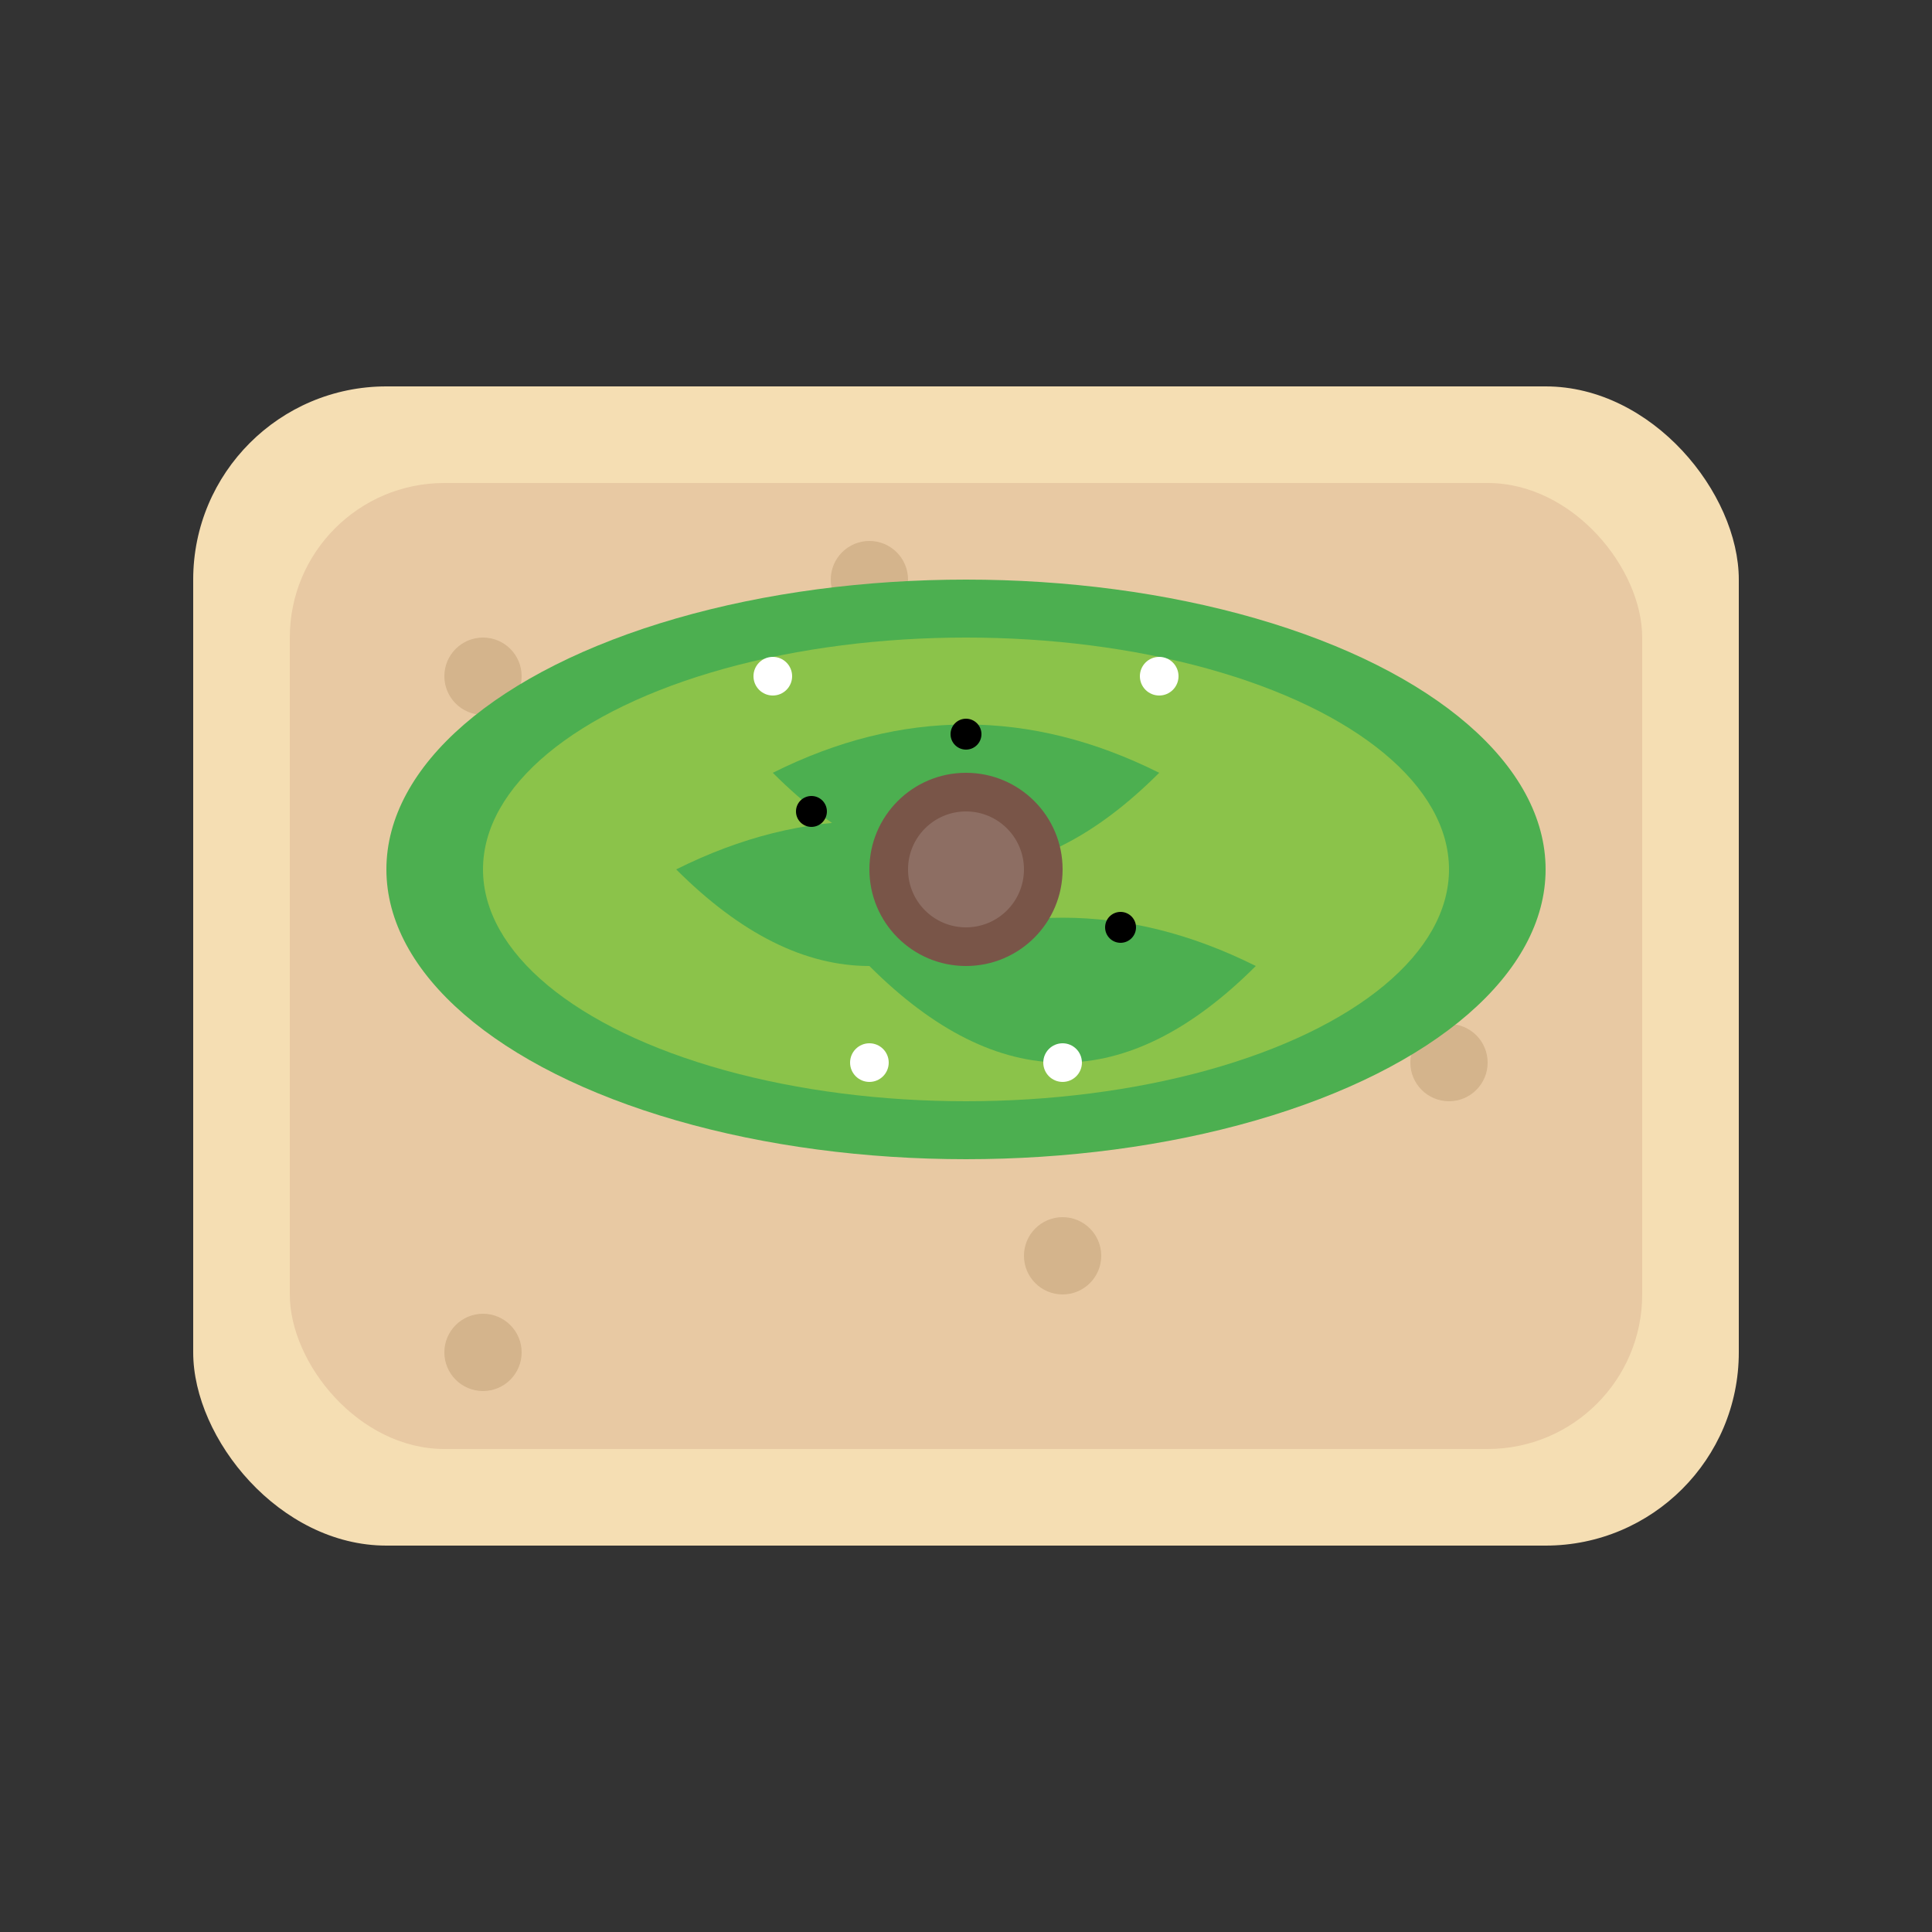 <?xml version="1.0" encoding="UTF-8"?>
<svg width="100" height="100" viewBox="0 0 100 100" fill="none" xmlns="http://www.w3.org/2000/svg">
  <rect x="0" y="0" width="100" height="100" fill="#333333" stroke="none"/>
  <!-- Pan tostado -->
  <rect x="10" y="20" width="80" height="60" rx="10" fill="#F5DEB3"/>
  <rect x="15" y="25" width="70" height="50" rx="8" fill="#E8C9A3"/>
  
  <!-- Textura del pan -->
  <circle cx="25" cy="35" r="2" fill="#D4B48C"/>
  <circle cx="45" cy="30" r="2" fill="#D4B48C"/>
  <circle cx="65" cy="40" r="2" fill="#D4B48C"/>
  <circle cx="35" cy="50" r="2" fill="#D4B48C"/>
  <circle cx="75" cy="55" r="2" fill="#D4B48C"/>
  <circle cx="55" cy="65" r="2" fill="#D4B48C"/>
  <circle cx="25" cy="70" r="2" fill="#D4B48C"/>
  
  <!-- Aguacate -->
  <ellipse cx="50" cy="45" rx="30" ry="15" fill="#4CAF50"/>
  <ellipse cx="50" cy="45" rx="25" ry="12" fill="#8BC34A"/>
  
  <!-- Textura del aguacate -->
  <path d="M40 40 Q50 35 60 40 Q50 50 40 40 Z" fill="#4CAF50"/>
  <path d="M35 45 Q45 40 55 45 Q45 55 35 45 Z" fill="#4CAF50"/>
  <path d="M45 50 Q55 45 65 50 Q55 60 45 50 Z" fill="#4CAF50"/>
  
  <!-- Semilla del aguacate -->
  <circle cx="50" cy="45" r="5" fill="#795548"/>
  <circle cx="50" cy="45" r="3" fill="#8D6E63"/>
  
  <!-- Sal -->
  <circle cx="40" cy="35" r="1" fill="white"/>
  <circle cx="60" cy="35" r="1" fill="white"/>
  <circle cx="45" cy="55" r="1" fill="white"/>
  <circle cx="55" cy="55" r="1" fill="white"/>
  
  <!-- Pimienta -->
  <circle cx="42" cy="42" r="0.8" fill="black"/>
  <circle cx="58" cy="48" r="0.8" fill="black"/>
  <circle cx="50" cy="38" r="0.8" fill="black"/>
</svg>
